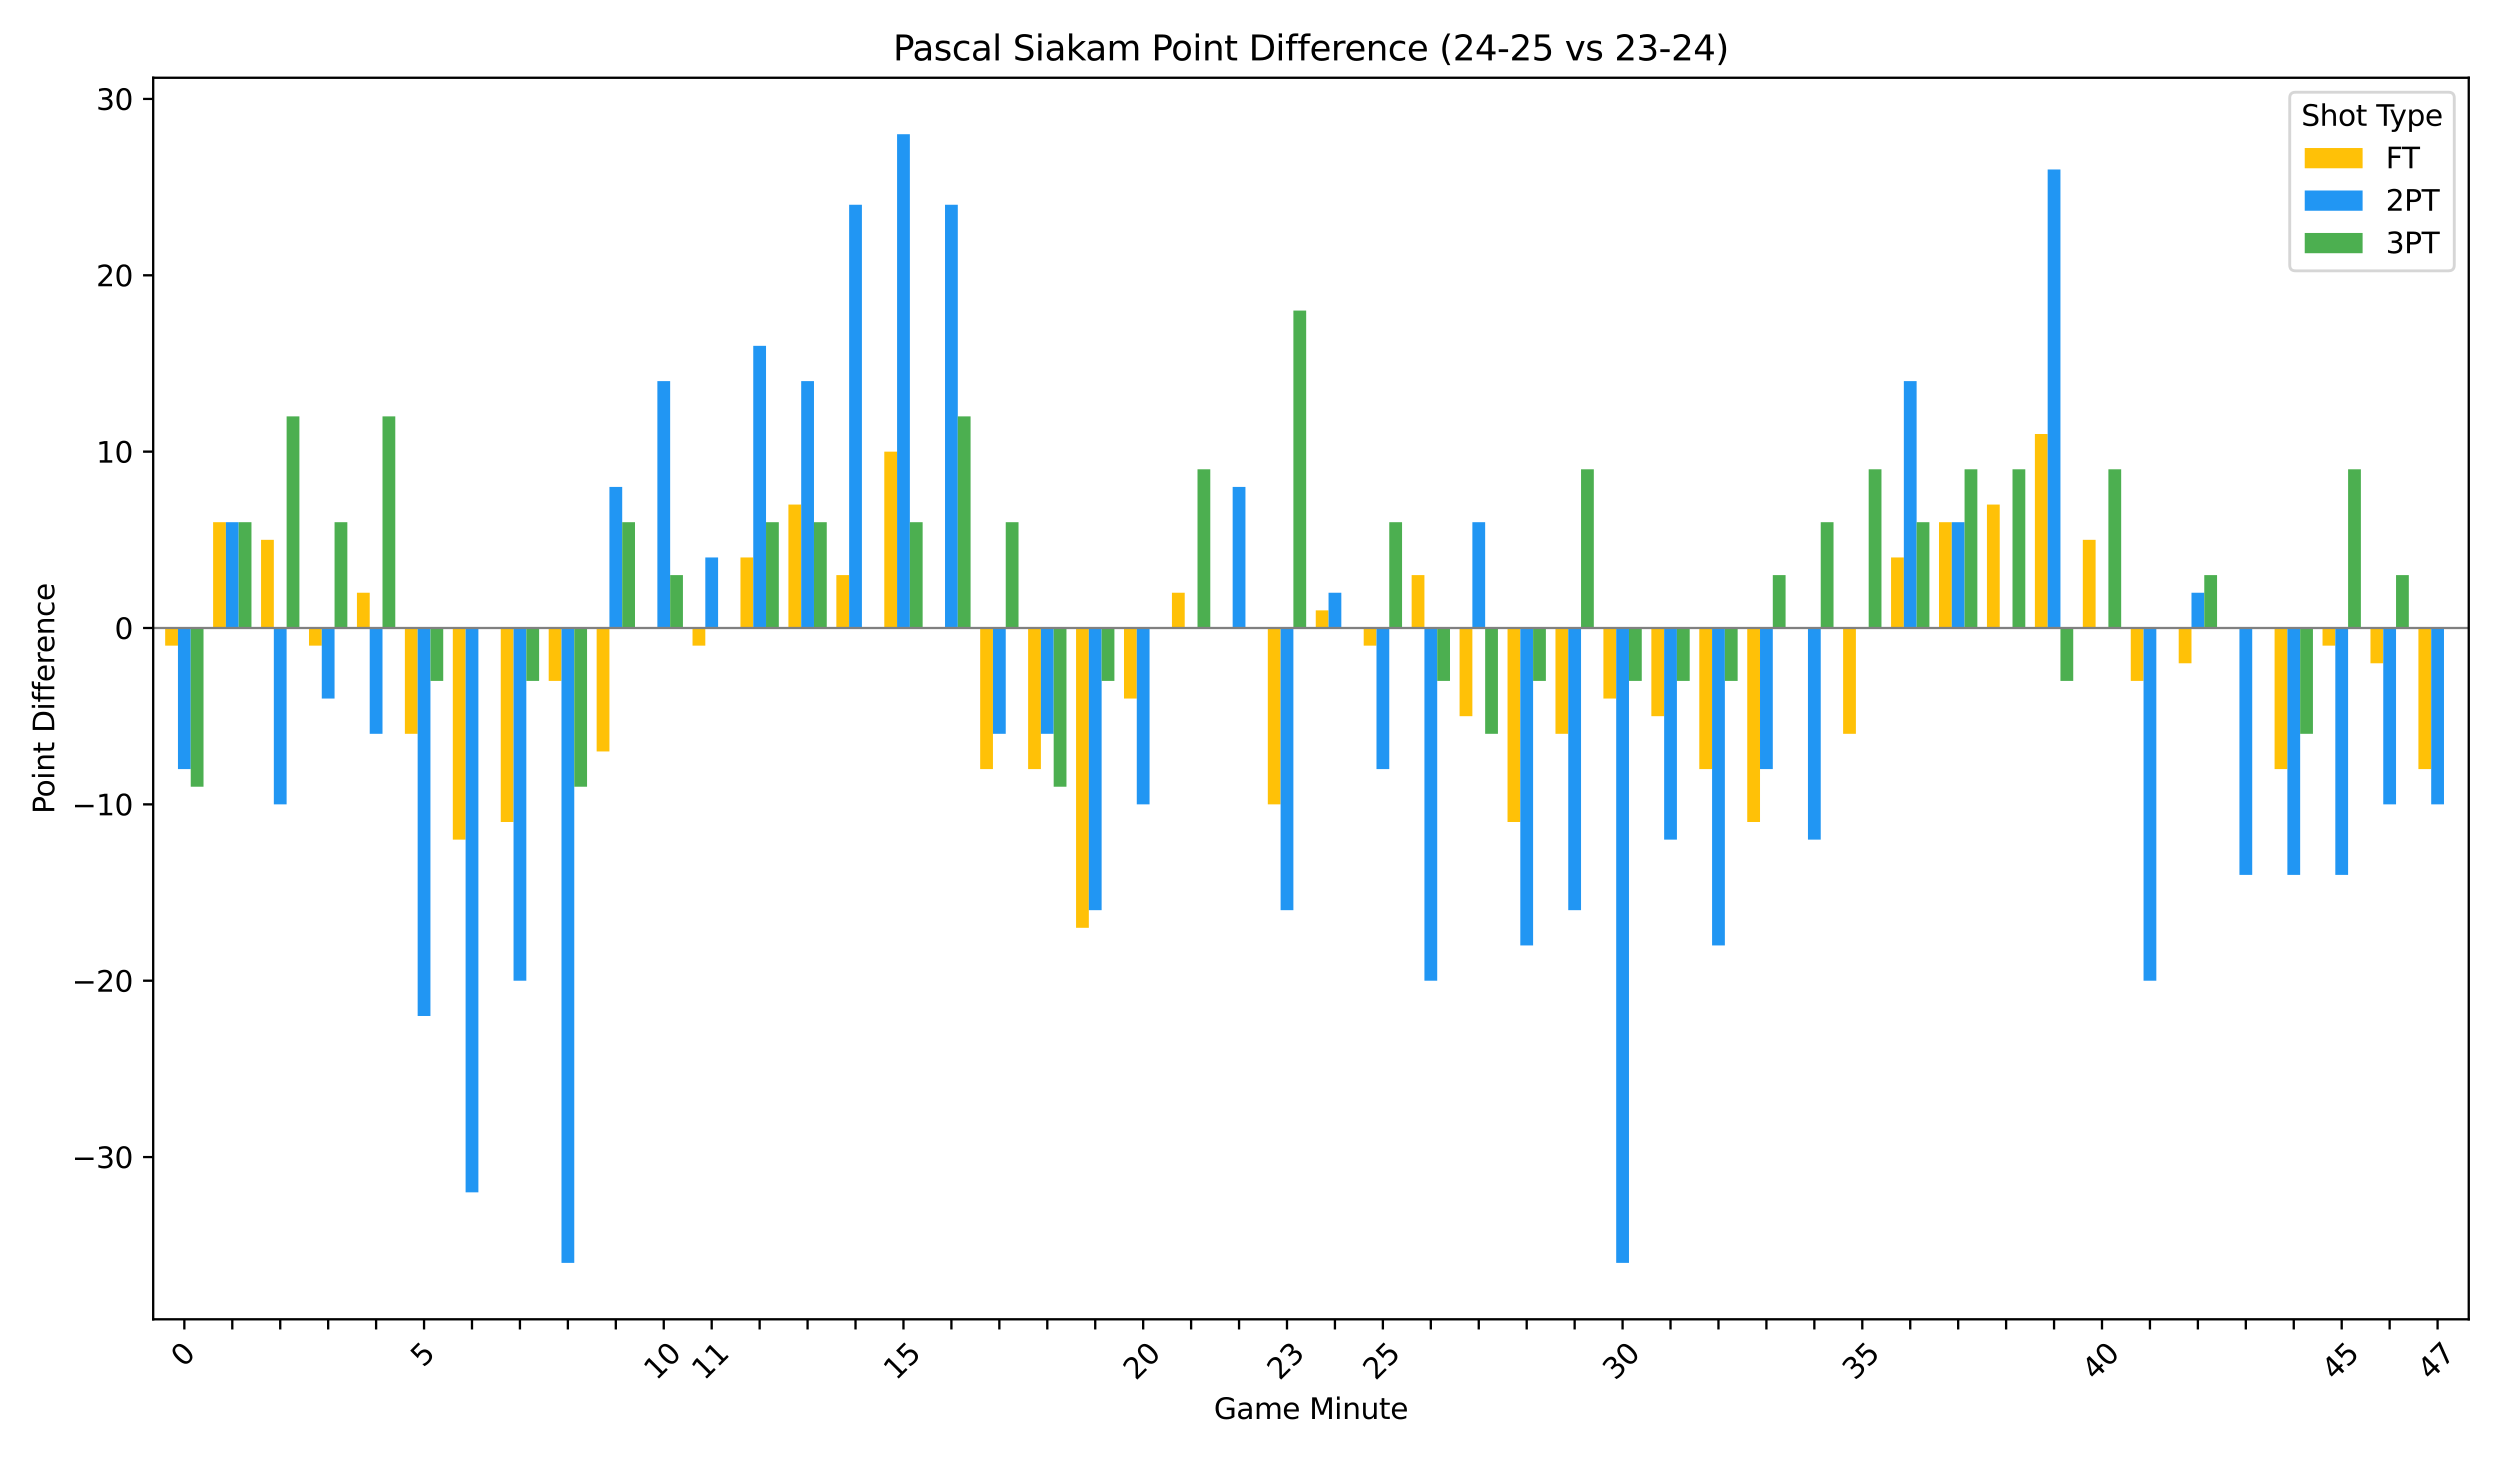 <?xml version="1.0" encoding="utf-8" standalone="no"?>
<!DOCTYPE svg PUBLIC "-//W3C//DTD SVG 1.1//EN"
  "http://www.w3.org/Graphics/SVG/1.1/DTD/svg11.dtd">
<svg xmlns:xlink="http://www.w3.org/1999/xlink" width="864pt" height="504pt" viewBox="0 0 864 504" xmlns="http://www.w3.org/2000/svg" version="1.1">
 <defs>
  <style type="text/css">*{stroke-linejoin: round; stroke-linecap: butt}</style>
 </defs>
 <g id="figure_1">
  <g id="patch_1">
   <path d="M 0 504 
L 864 504 
L 864 0 
L 0 0 
z
" style="fill: #ffffff"/>
  </g>
  <g id="axes_1">
   <g id="patch_2">
    <path d="M 52.94 455.956 
L 853.2 455.956 
L 853.2 26.88 
L 52.94 26.88 
z
" style="fill: #ffffff"/>
   </g>
   <g id="patch_3">
    <path d="M 57.082 217.038 
L 61.5 217.038 
L 61.5 223.133 
L 57.082 223.133 
z
" clip-path="url(#p149b1c9881)" style="fill: #ffc107"/>
   </g>
   <g id="patch_4">
    <path d="M 73.651 217.038 
L 78.069 217.038 
L 78.069 180.47 
L 73.651 180.47 
z
" clip-path="url(#p149b1c9881)" style="fill: #ffc107"/>
   </g>
   <g id="patch_5">
    <path d="M 90.219 217.038 
L 94.637 217.038 
L 94.637 186.564 
L 90.219 186.564 
z
" clip-path="url(#p149b1c9881)" style="fill: #ffc107"/>
   </g>
   <g id="patch_6">
    <path d="M 106.788 217.038 
L 111.206 217.038 
L 111.206 223.133 
L 106.788 223.133 
z
" clip-path="url(#p149b1c9881)" style="fill: #ffc107"/>
   </g>
   <g id="patch_7">
    <path d="M 123.356 217.038 
L 127.775 217.038 
L 127.775 204.849 
L 123.356 204.849 
z
" clip-path="url(#p149b1c9881)" style="fill: #ffc107"/>
   </g>
   <g id="patch_8">
    <path d="M 139.925 217.038 
L 144.343 217.038 
L 144.343 253.607 
L 139.925 253.607 
z
" clip-path="url(#p149b1c9881)" style="fill: #ffc107"/>
   </g>
   <g id="patch_9">
    <path d="M 156.493 217.038 
L 160.912 217.038 
L 160.912 290.176 
L 156.493 290.176 
z
" clip-path="url(#p149b1c9881)" style="fill: #ffc107"/>
   </g>
   <g id="patch_10">
    <path d="M 173.062 217.038 
L 177.48 217.038 
L 177.48 284.082 
L 173.062 284.082 
z
" clip-path="url(#p149b1c9881)" style="fill: #ffc107"/>
   </g>
   <g id="patch_11">
    <path d="M 189.63 217.038 
L 194.049 217.038 
L 194.049 235.323 
L 189.63 235.323 
z
" clip-path="url(#p149b1c9881)" style="fill: #ffc107"/>
   </g>
   <g id="patch_12">
    <path d="M 206.199 217.038 
L 210.617 217.038 
L 210.617 259.702 
L 206.199 259.702 
z
" clip-path="url(#p149b1c9881)" style="fill: #ffc107"/>
   </g>
   <g id="patch_13">
    <path d="M 222.767 217.038 
L 227.186 217.038 
L 227.186 217.038 
L 222.767 217.038 
z
" clip-path="url(#p149b1c9881)" style="fill: #ffc107"/>
   </g>
   <g id="patch_14">
    <path d="M 239.336 217.038 
L 243.754 217.038 
L 243.754 223.133 
L 239.336 223.133 
z
" clip-path="url(#p149b1c9881)" style="fill: #ffc107"/>
   </g>
   <g id="patch_15">
    <path d="M 255.904 217.038 
L 260.323 217.038 
L 260.323 192.659 
L 255.904 192.659 
z
" clip-path="url(#p149b1c9881)" style="fill: #ffc107"/>
   </g>
   <g id="patch_16">
    <path d="M 272.473 217.038 
L 276.891 217.038 
L 276.891 174.375 
L 272.473 174.375 
z
" clip-path="url(#p149b1c9881)" style="fill: #ffc107"/>
   </g>
   <g id="patch_17">
    <path d="M 289.042 217.038 
L 293.46 217.038 
L 293.46 198.754 
L 289.042 198.754 
z
" clip-path="url(#p149b1c9881)" style="fill: #ffc107"/>
   </g>
   <g id="patch_18">
    <path d="M 305.61 217.038 
L 310.028 217.038 
L 310.028 156.09 
L 305.61 156.09 
z
" clip-path="url(#p149b1c9881)" style="fill: #ffc107"/>
   </g>
   <g id="patch_19">
    <path d="M 322.179 217.038 
L 326.597 217.038 
L 326.597 217.038 
L 322.179 217.038 
z
" clip-path="url(#p149b1c9881)" style="fill: #ffc107"/>
   </g>
   <g id="patch_20">
    <path d="M 338.747 217.038 
L 343.165 217.038 
L 343.165 265.797 
L 338.747 265.797 
z
" clip-path="url(#p149b1c9881)" style="fill: #ffc107"/>
   </g>
   <g id="patch_21">
    <path d="M 355.316 217.038 
L 359.734 217.038 
L 359.734 265.797 
L 355.316 265.797 
z
" clip-path="url(#p149b1c9881)" style="fill: #ffc107"/>
   </g>
   <g id="patch_22">
    <path d="M 371.884 217.038 
L 376.302 217.038 
L 376.302 320.65 
L 371.884 320.65 
z
" clip-path="url(#p149b1c9881)" style="fill: #ffc107"/>
   </g>
   <g id="patch_23">
    <path d="M 388.453 217.038 
L 392.871 217.038 
L 392.871 241.418 
L 388.453 241.418 
z
" clip-path="url(#p149b1c9881)" style="fill: #ffc107"/>
   </g>
   <g id="patch_24">
    <path d="M 405.021 217.038 
L 409.44 217.038 
L 409.44 204.849 
L 405.021 204.849 
z
" clip-path="url(#p149b1c9881)" style="fill: #ffc107"/>
   </g>
   <g id="patch_25">
    <path d="M 421.59 217.038 
L 426.008 217.038 
L 426.008 217.038 
L 421.59 217.038 
z
" clip-path="url(#p149b1c9881)" style="fill: #ffc107"/>
   </g>
   <g id="patch_26">
    <path d="M 438.158 217.038 
L 442.577 217.038 
L 442.577 277.987 
L 438.158 277.987 
z
" clip-path="url(#p149b1c9881)" style="fill: #ffc107"/>
   </g>
   <g id="patch_27">
    <path d="M 454.727 217.038 
L 459.145 217.038 
L 459.145 210.944 
L 454.727 210.944 
z
" clip-path="url(#p149b1c9881)" style="fill: #ffc107"/>
   </g>
   <g id="patch_28">
    <path d="M 471.295 217.038 
L 475.714 217.038 
L 475.714 223.133 
L 471.295 223.133 
z
" clip-path="url(#p149b1c9881)" style="fill: #ffc107"/>
   </g>
   <g id="patch_29">
    <path d="M 487.864 217.038 
L 492.282 217.038 
L 492.282 198.754 
L 487.864 198.754 
z
" clip-path="url(#p149b1c9881)" style="fill: #ffc107"/>
   </g>
   <g id="patch_30">
    <path d="M 504.432 217.038 
L 508.851 217.038 
L 508.851 247.513 
L 504.432 247.513 
z
" clip-path="url(#p149b1c9881)" style="fill: #ffc107"/>
   </g>
   <g id="patch_31">
    <path d="M 521.001 217.038 
L 525.419 217.038 
L 525.419 284.082 
L 521.001 284.082 
z
" clip-path="url(#p149b1c9881)" style="fill: #ffc107"/>
   </g>
   <g id="patch_32">
    <path d="M 537.57 217.038 
L 541.988 217.038 
L 541.988 253.607 
L 537.57 253.607 
z
" clip-path="url(#p149b1c9881)" style="fill: #ffc107"/>
   </g>
   <g id="patch_33">
    <path d="M 554.138 217.038 
L 558.556 217.038 
L 558.556 241.418 
L 554.138 241.418 
z
" clip-path="url(#p149b1c9881)" style="fill: #ffc107"/>
   </g>
   <g id="patch_34">
    <path d="M 570.707 217.038 
L 575.125 217.038 
L 575.125 247.513 
L 570.707 247.513 
z
" clip-path="url(#p149b1c9881)" style="fill: #ffc107"/>
   </g>
   <g id="patch_35">
    <path d="M 587.275 217.038 
L 591.693 217.038 
L 591.693 265.797 
L 587.275 265.797 
z
" clip-path="url(#p149b1c9881)" style="fill: #ffc107"/>
   </g>
   <g id="patch_36">
    <path d="M 603.844 217.038 
L 608.262 217.038 
L 608.262 284.082 
L 603.844 284.082 
z
" clip-path="url(#p149b1c9881)" style="fill: #ffc107"/>
   </g>
   <g id="patch_37">
    <path d="M 620.412 217.038 
L 624.83 217.038 
L 624.83 217.038 
L 620.412 217.038 
z
" clip-path="url(#p149b1c9881)" style="fill: #ffc107"/>
   </g>
   <g id="patch_38">
    <path d="M 636.981 217.038 
L 641.399 217.038 
L 641.399 253.607 
L 636.981 253.607 
z
" clip-path="url(#p149b1c9881)" style="fill: #ffc107"/>
   </g>
   <g id="patch_39">
    <path d="M 653.549 217.038 
L 657.967 217.038 
L 657.967 192.659 
L 653.549 192.659 
z
" clip-path="url(#p149b1c9881)" style="fill: #ffc107"/>
   </g>
   <g id="patch_40">
    <path d="M 670.118 217.038 
L 674.536 217.038 
L 674.536 180.47 
L 670.118 180.47 
z
" clip-path="url(#p149b1c9881)" style="fill: #ffc107"/>
   </g>
   <g id="patch_41">
    <path d="M 686.686 217.038 
L 691.105 217.038 
L 691.105 174.375 
L 686.686 174.375 
z
" clip-path="url(#p149b1c9881)" style="fill: #ffc107"/>
   </g>
   <g id="patch_42">
    <path d="M 703.255 217.038 
L 707.673 217.038 
L 707.673 149.995 
L 703.255 149.995 
z
" clip-path="url(#p149b1c9881)" style="fill: #ffc107"/>
   </g>
   <g id="patch_43">
    <path d="M 719.823 217.038 
L 724.242 217.038 
L 724.242 186.564 
L 719.823 186.564 
z
" clip-path="url(#p149b1c9881)" style="fill: #ffc107"/>
   </g>
   <g id="patch_44">
    <path d="M 736.392 217.038 
L 740.81 217.038 
L 740.81 235.323 
L 736.392 235.323 
z
" clip-path="url(#p149b1c9881)" style="fill: #ffc107"/>
   </g>
   <g id="patch_45">
    <path d="M 752.96 217.038 
L 757.379 217.038 
L 757.379 229.228 
L 752.96 229.228 
z
" clip-path="url(#p149b1c9881)" style="fill: #ffc107"/>
   </g>
   <g id="patch_46">
    <path d="M 769.529 217.038 
L 773.947 217.038 
L 773.947 217.038 
L 769.529 217.038 
z
" clip-path="url(#p149b1c9881)" style="fill: #ffc107"/>
   </g>
   <g id="patch_47">
    <path d="M 786.097 217.038 
L 790.516 217.038 
L 790.516 265.797 
L 786.097 265.797 
z
" clip-path="url(#p149b1c9881)" style="fill: #ffc107"/>
   </g>
   <g id="patch_48">
    <path d="M 802.666 217.038 
L 807.084 217.038 
L 807.084 223.133 
L 802.666 223.133 
z
" clip-path="url(#p149b1c9881)" style="fill: #ffc107"/>
   </g>
   <g id="patch_49">
    <path d="M 819.235 217.038 
L 823.653 217.038 
L 823.653 229.228 
L 819.235 229.228 
z
" clip-path="url(#p149b1c9881)" style="fill: #ffc107"/>
   </g>
   <g id="patch_50">
    <path d="M 835.803 217.038 
L 840.221 217.038 
L 840.221 265.797 
L 835.803 265.797 
z
" clip-path="url(#p149b1c9881)" style="fill: #ffc107"/>
   </g>
   <g id="patch_51">
    <path d="M 61.5 217.038 
L 65.919 217.038 
L 65.919 265.797 
L 61.5 265.797 
z
" clip-path="url(#p149b1c9881)" style="fill: #2196f3"/>
   </g>
   <g id="patch_52">
    <path d="M 78.069 217.038 
L 82.487 217.038 
L 82.487 180.47 
L 78.069 180.47 
z
" clip-path="url(#p149b1c9881)" style="fill: #2196f3"/>
   </g>
   <g id="patch_53">
    <path d="M 94.637 217.038 
L 99.056 217.038 
L 99.056 277.987 
L 94.637 277.987 
z
" clip-path="url(#p149b1c9881)" style="fill: #2196f3"/>
   </g>
   <g id="patch_54">
    <path d="M 111.206 217.038 
L 115.624 217.038 
L 115.624 241.418 
L 111.206 241.418 
z
" clip-path="url(#p149b1c9881)" style="fill: #2196f3"/>
   </g>
   <g id="patch_55">
    <path d="M 127.775 217.038 
L 132.193 217.038 
L 132.193 253.607 
L 127.775 253.607 
z
" clip-path="url(#p149b1c9881)" style="fill: #2196f3"/>
   </g>
   <g id="patch_56">
    <path d="M 144.343 217.038 
L 148.761 217.038 
L 148.761 351.125 
L 144.343 351.125 
z
" clip-path="url(#p149b1c9881)" style="fill: #2196f3"/>
   </g>
   <g id="patch_57">
    <path d="M 160.912 217.038 
L 165.33 217.038 
L 165.33 412.073 
L 160.912 412.073 
z
" clip-path="url(#p149b1c9881)" style="fill: #2196f3"/>
   </g>
   <g id="patch_58">
    <path d="M 177.48 217.038 
L 181.898 217.038 
L 181.898 338.935 
L 177.48 338.935 
z
" clip-path="url(#p149b1c9881)" style="fill: #2196f3"/>
   </g>
   <g id="patch_59">
    <path d="M 194.049 217.038 
L 198.467 217.038 
L 198.467 436.452 
L 194.049 436.452 
z
" clip-path="url(#p149b1c9881)" style="fill: #2196f3"/>
   </g>
   <g id="patch_60">
    <path d="M 210.617 217.038 
L 215.035 217.038 
L 215.035 168.28 
L 210.617 168.28 
z
" clip-path="url(#p149b1c9881)" style="fill: #2196f3"/>
   </g>
   <g id="patch_61">
    <path d="M 227.186 217.038 
L 231.604 217.038 
L 231.604 131.711 
L 227.186 131.711 
z
" clip-path="url(#p149b1c9881)" style="fill: #2196f3"/>
   </g>
   <g id="patch_62">
    <path d="M 243.754 217.038 
L 248.173 217.038 
L 248.173 192.659 
L 243.754 192.659 
z
" clip-path="url(#p149b1c9881)" style="fill: #2196f3"/>
   </g>
   <g id="patch_63">
    <path d="M 260.323 217.038 
L 264.741 217.038 
L 264.741 119.521 
L 260.323 119.521 
z
" clip-path="url(#p149b1c9881)" style="fill: #2196f3"/>
   </g>
   <g id="patch_64">
    <path d="M 276.891 217.038 
L 281.31 217.038 
L 281.31 131.711 
L 276.891 131.711 
z
" clip-path="url(#p149b1c9881)" style="fill: #2196f3"/>
   </g>
   <g id="patch_65">
    <path d="M 293.46 217.038 
L 297.878 217.038 
L 297.878 70.763 
L 293.46 70.763 
z
" clip-path="url(#p149b1c9881)" style="fill: #2196f3"/>
   </g>
   <g id="patch_66">
    <path d="M 310.028 217.038 
L 314.447 217.038 
L 314.447 46.383 
L 310.028 46.383 
z
" clip-path="url(#p149b1c9881)" style="fill: #2196f3"/>
   </g>
   <g id="patch_67">
    <path d="M 326.597 217.038 
L 331.015 217.038 
L 331.015 70.763 
L 326.597 70.763 
z
" clip-path="url(#p149b1c9881)" style="fill: #2196f3"/>
   </g>
   <g id="patch_68">
    <path d="M 343.165 217.038 
L 347.584 217.038 
L 347.584 253.607 
L 343.165 253.607 
z
" clip-path="url(#p149b1c9881)" style="fill: #2196f3"/>
   </g>
   <g id="patch_69">
    <path d="M 359.734 217.038 
L 364.152 217.038 
L 364.152 253.607 
L 359.734 253.607 
z
" clip-path="url(#p149b1c9881)" style="fill: #2196f3"/>
   </g>
   <g id="patch_70">
    <path d="M 376.302 217.038 
L 380.721 217.038 
L 380.721 314.556 
L 376.302 314.556 
z
" clip-path="url(#p149b1c9881)" style="fill: #2196f3"/>
   </g>
   <g id="patch_71">
    <path d="M 392.871 217.038 
L 397.289 217.038 
L 397.289 277.987 
L 392.871 277.987 
z
" clip-path="url(#p149b1c9881)" style="fill: #2196f3"/>
   </g>
   <g id="patch_72">
    <path d="M 409.44 217.038 
L 413.858 217.038 
L 413.858 217.038 
L 409.44 217.038 
z
" clip-path="url(#p149b1c9881)" style="fill: #2196f3"/>
   </g>
   <g id="patch_73">
    <path d="M 426.008 217.038 
L 430.426 217.038 
L 430.426 168.28 
L 426.008 168.28 
z
" clip-path="url(#p149b1c9881)" style="fill: #2196f3"/>
   </g>
   <g id="patch_74">
    <path d="M 442.577 217.038 
L 446.995 217.038 
L 446.995 314.556 
L 442.577 314.556 
z
" clip-path="url(#p149b1c9881)" style="fill: #2196f3"/>
   </g>
   <g id="patch_75">
    <path d="M 459.145 217.038 
L 463.563 217.038 
L 463.563 204.849 
L 459.145 204.849 
z
" clip-path="url(#p149b1c9881)" style="fill: #2196f3"/>
   </g>
   <g id="patch_76">
    <path d="M 475.714 217.038 
L 480.132 217.038 
L 480.132 265.797 
L 475.714 265.797 
z
" clip-path="url(#p149b1c9881)" style="fill: #2196f3"/>
   </g>
   <g id="patch_77">
    <path d="M 492.282 217.038 
L 496.7 217.038 
L 496.7 338.935 
L 492.282 338.935 
z
" clip-path="url(#p149b1c9881)" style="fill: #2196f3"/>
   </g>
   <g id="patch_78">
    <path d="M 508.851 217.038 
L 513.269 217.038 
L 513.269 180.47 
L 508.851 180.47 
z
" clip-path="url(#p149b1c9881)" style="fill: #2196f3"/>
   </g>
   <g id="patch_79">
    <path d="M 525.419 217.038 
L 529.838 217.038 
L 529.838 326.745 
L 525.419 326.745 
z
" clip-path="url(#p149b1c9881)" style="fill: #2196f3"/>
   </g>
   <g id="patch_80">
    <path d="M 541.988 217.038 
L 546.406 217.038 
L 546.406 314.556 
L 541.988 314.556 
z
" clip-path="url(#p149b1c9881)" style="fill: #2196f3"/>
   </g>
   <g id="patch_81">
    <path d="M 558.556 217.038 
L 562.975 217.038 
L 562.975 436.452 
L 558.556 436.452 
z
" clip-path="url(#p149b1c9881)" style="fill: #2196f3"/>
   </g>
   <g id="patch_82">
    <path d="M 575.125 217.038 
L 579.543 217.038 
L 579.543 290.176 
L 575.125 290.176 
z
" clip-path="url(#p149b1c9881)" style="fill: #2196f3"/>
   </g>
   <g id="patch_83">
    <path d="M 591.693 217.038 
L 596.112 217.038 
L 596.112 326.745 
L 591.693 326.745 
z
" clip-path="url(#p149b1c9881)" style="fill: #2196f3"/>
   </g>
   <g id="patch_84">
    <path d="M 608.262 217.038 
L 612.68 217.038 
L 612.68 265.797 
L 608.262 265.797 
z
" clip-path="url(#p149b1c9881)" style="fill: #2196f3"/>
   </g>
   <g id="patch_85">
    <path d="M 624.83 217.038 
L 629.249 217.038 
L 629.249 290.176 
L 624.83 290.176 
z
" clip-path="url(#p149b1c9881)" style="fill: #2196f3"/>
   </g>
   <g id="patch_86">
    <path d="M 641.399 217.038 
L 645.817 217.038 
L 645.817 217.038 
L 641.399 217.038 
z
" clip-path="url(#p149b1c9881)" style="fill: #2196f3"/>
   </g>
   <g id="patch_87">
    <path d="M 657.967 217.038 
L 662.386 217.038 
L 662.386 131.711 
L 657.967 131.711 
z
" clip-path="url(#p149b1c9881)" style="fill: #2196f3"/>
   </g>
   <g id="patch_88">
    <path d="M 674.536 217.038 
L 678.954 217.038 
L 678.954 180.47 
L 674.536 180.47 
z
" clip-path="url(#p149b1c9881)" style="fill: #2196f3"/>
   </g>
   <g id="patch_89">
    <path d="M 691.105 217.038 
L 695.523 217.038 
L 695.523 217.038 
L 691.105 217.038 
z
" clip-path="url(#p149b1c9881)" style="fill: #2196f3"/>
   </g>
   <g id="patch_90">
    <path d="M 707.673 217.038 
L 712.091 217.038 
L 712.091 58.573 
L 707.673 58.573 
z
" clip-path="url(#p149b1c9881)" style="fill: #2196f3"/>
   </g>
   <g id="patch_91">
    <path d="M 724.242 217.038 
L 728.66 217.038 
L 728.66 217.038 
L 724.242 217.038 
z
" clip-path="url(#p149b1c9881)" style="fill: #2196f3"/>
   </g>
   <g id="patch_92">
    <path d="M 740.81 217.038 
L 745.228 217.038 
L 745.228 338.935 
L 740.81 338.935 
z
" clip-path="url(#p149b1c9881)" style="fill: #2196f3"/>
   </g>
   <g id="patch_93">
    <path d="M 757.379 217.038 
L 761.797 217.038 
L 761.797 204.849 
L 757.379 204.849 
z
" clip-path="url(#p149b1c9881)" style="fill: #2196f3"/>
   </g>
   <g id="patch_94">
    <path d="M 773.947 217.038 
L 778.365 217.038 
L 778.365 302.366 
L 773.947 302.366 
z
" clip-path="url(#p149b1c9881)" style="fill: #2196f3"/>
   </g>
   <g id="patch_95">
    <path d="M 790.516 217.038 
L 794.934 217.038 
L 794.934 302.366 
L 790.516 302.366 
z
" clip-path="url(#p149b1c9881)" style="fill: #2196f3"/>
   </g>
   <g id="patch_96">
    <path d="M 807.084 217.038 
L 811.503 217.038 
L 811.503 302.366 
L 807.084 302.366 
z
" clip-path="url(#p149b1c9881)" style="fill: #2196f3"/>
   </g>
   <g id="patch_97">
    <path d="M 823.653 217.038 
L 828.071 217.038 
L 828.071 277.987 
L 823.653 277.987 
z
" clip-path="url(#p149b1c9881)" style="fill: #2196f3"/>
   </g>
   <g id="patch_98">
    <path d="M 840.221 217.038 
L 844.64 217.038 
L 844.64 277.987 
L 840.221 277.987 
z
" clip-path="url(#p149b1c9881)" style="fill: #2196f3"/>
   </g>
   <g id="patch_99">
    <path d="M 65.919 217.038 
L 70.337 217.038 
L 70.337 271.892 
L 65.919 271.892 
z
" clip-path="url(#p149b1c9881)" style="fill: #4caf50"/>
   </g>
   <g id="patch_100">
    <path d="M 82.487 217.038 
L 86.905 217.038 
L 86.905 180.47 
L 82.487 180.47 
z
" clip-path="url(#p149b1c9881)" style="fill: #4caf50"/>
   </g>
   <g id="patch_101">
    <path d="M 99.056 217.038 
L 103.474 217.038 
L 103.474 143.901 
L 99.056 143.901 
z
" clip-path="url(#p149b1c9881)" style="fill: #4caf50"/>
   </g>
   <g id="patch_102">
    <path d="M 115.624 217.038 
L 120.043 217.038 
L 120.043 180.47 
L 115.624 180.47 
z
" clip-path="url(#p149b1c9881)" style="fill: #4caf50"/>
   </g>
   <g id="patch_103">
    <path d="M 132.193 217.038 
L 136.611 217.038 
L 136.611 143.901 
L 132.193 143.901 
z
" clip-path="url(#p149b1c9881)" style="fill: #4caf50"/>
   </g>
   <g id="patch_104">
    <path d="M 148.761 217.038 
L 153.18 217.038 
L 153.18 235.323 
L 148.761 235.323 
z
" clip-path="url(#p149b1c9881)" style="fill: #4caf50"/>
   </g>
   <g id="patch_105">
    <path d="M 165.33 217.038 
L 169.748 217.038 
L 169.748 217.038 
L 165.33 217.038 
z
" clip-path="url(#p149b1c9881)" style="fill: #4caf50"/>
   </g>
   <g id="patch_106">
    <path d="M 181.898 217.038 
L 186.317 217.038 
L 186.317 235.323 
L 181.898 235.323 
z
" clip-path="url(#p149b1c9881)" style="fill: #4caf50"/>
   </g>
   <g id="patch_107">
    <path d="M 198.467 217.038 
L 202.885 217.038 
L 202.885 271.892 
L 198.467 271.892 
z
" clip-path="url(#p149b1c9881)" style="fill: #4caf50"/>
   </g>
   <g id="patch_108">
    <path d="M 215.035 217.038 
L 219.454 217.038 
L 219.454 180.47 
L 215.035 180.47 
z
" clip-path="url(#p149b1c9881)" style="fill: #4caf50"/>
   </g>
   <g id="patch_109">
    <path d="M 231.604 217.038 
L 236.022 217.038 
L 236.022 198.754 
L 231.604 198.754 
z
" clip-path="url(#p149b1c9881)" style="fill: #4caf50"/>
   </g>
   <g id="patch_110">
    <path d="M 248.173 217.038 
L 252.591 217.038 
L 252.591 217.038 
L 248.173 217.038 
z
" clip-path="url(#p149b1c9881)" style="fill: #4caf50"/>
   </g>
   <g id="patch_111">
    <path d="M 264.741 217.038 
L 269.159 217.038 
L 269.159 180.47 
L 264.741 180.47 
z
" clip-path="url(#p149b1c9881)" style="fill: #4caf50"/>
   </g>
   <g id="patch_112">
    <path d="M 281.31 217.038 
L 285.728 217.038 
L 285.728 180.47 
L 281.31 180.47 
z
" clip-path="url(#p149b1c9881)" style="fill: #4caf50"/>
   </g>
   <g id="patch_113">
    <path d="M 297.878 217.038 
L 302.296 217.038 
L 302.296 217.038 
L 297.878 217.038 
z
" clip-path="url(#p149b1c9881)" style="fill: #4caf50"/>
   </g>
   <g id="patch_114">
    <path d="M 314.447 217.038 
L 318.865 217.038 
L 318.865 180.47 
L 314.447 180.47 
z
" clip-path="url(#p149b1c9881)" style="fill: #4caf50"/>
   </g>
   <g id="patch_115">
    <path d="M 331.015 217.038 
L 335.433 217.038 
L 335.433 143.901 
L 331.015 143.901 
z
" clip-path="url(#p149b1c9881)" style="fill: #4caf50"/>
   </g>
   <g id="patch_116">
    <path d="M 347.584 217.038 
L 352.002 217.038 
L 352.002 180.47 
L 347.584 180.47 
z
" clip-path="url(#p149b1c9881)" style="fill: #4caf50"/>
   </g>
   <g id="patch_117">
    <path d="M 364.152 217.038 
L 368.57 217.038 
L 368.57 271.892 
L 364.152 271.892 
z
" clip-path="url(#p149b1c9881)" style="fill: #4caf50"/>
   </g>
   <g id="patch_118">
    <path d="M 380.721 217.038 
L 385.139 217.038 
L 385.139 235.323 
L 380.721 235.323 
z
" clip-path="url(#p149b1c9881)" style="fill: #4caf50"/>
   </g>
   <g id="patch_119">
    <path d="M 397.289 217.038 
L 401.708 217.038 
L 401.708 217.038 
L 397.289 217.038 
z
" clip-path="url(#p149b1c9881)" style="fill: #4caf50"/>
   </g>
   <g id="patch_120">
    <path d="M 413.858 217.038 
L 418.276 217.038 
L 418.276 162.185 
L 413.858 162.185 
z
" clip-path="url(#p149b1c9881)" style="fill: #4caf50"/>
   </g>
   <g id="patch_121">
    <path d="M 430.426 217.038 
L 434.845 217.038 
L 434.845 217.038 
L 430.426 217.038 
z
" clip-path="url(#p149b1c9881)" style="fill: #4caf50"/>
   </g>
   <g id="patch_122">
    <path d="M 446.995 217.038 
L 451.413 217.038 
L 451.413 107.332 
L 446.995 107.332 
z
" clip-path="url(#p149b1c9881)" style="fill: #4caf50"/>
   </g>
   <g id="patch_123">
    <path d="M 463.563 217.038 
L 467.982 217.038 
L 467.982 217.038 
L 463.563 217.038 
z
" clip-path="url(#p149b1c9881)" style="fill: #4caf50"/>
   </g>
   <g id="patch_124">
    <path d="M 480.132 217.038 
L 484.55 217.038 
L 484.55 180.47 
L 480.132 180.47 
z
" clip-path="url(#p149b1c9881)" style="fill: #4caf50"/>
   </g>
   <g id="patch_125">
    <path d="M 496.7 217.038 
L 501.119 217.038 
L 501.119 235.323 
L 496.7 235.323 
z
" clip-path="url(#p149b1c9881)" style="fill: #4caf50"/>
   </g>
   <g id="patch_126">
    <path d="M 513.269 217.038 
L 517.687 217.038 
L 517.687 253.607 
L 513.269 253.607 
z
" clip-path="url(#p149b1c9881)" style="fill: #4caf50"/>
   </g>
   <g id="patch_127">
    <path d="M 529.838 217.038 
L 534.256 217.038 
L 534.256 235.323 
L 529.838 235.323 
z
" clip-path="url(#p149b1c9881)" style="fill: #4caf50"/>
   </g>
   <g id="patch_128">
    <path d="M 546.406 217.038 
L 550.824 217.038 
L 550.824 162.185 
L 546.406 162.185 
z
" clip-path="url(#p149b1c9881)" style="fill: #4caf50"/>
   </g>
   <g id="patch_129">
    <path d="M 562.975 217.038 
L 567.393 217.038 
L 567.393 235.323 
L 562.975 235.323 
z
" clip-path="url(#p149b1c9881)" style="fill: #4caf50"/>
   </g>
   <g id="patch_130">
    <path d="M 579.543 217.038 
L 583.961 217.038 
L 583.961 235.323 
L 579.543 235.323 
z
" clip-path="url(#p149b1c9881)" style="fill: #4caf50"/>
   </g>
   <g id="patch_131">
    <path d="M 596.112 217.038 
L 600.53 217.038 
L 600.53 235.323 
L 596.112 235.323 
z
" clip-path="url(#p149b1c9881)" style="fill: #4caf50"/>
   </g>
   <g id="patch_132">
    <path d="M 612.68 217.038 
L 617.098 217.038 
L 617.098 198.754 
L 612.68 198.754 
z
" clip-path="url(#p149b1c9881)" style="fill: #4caf50"/>
   </g>
   <g id="patch_133">
    <path d="M 629.249 217.038 
L 633.667 217.038 
L 633.667 180.47 
L 629.249 180.47 
z
" clip-path="url(#p149b1c9881)" style="fill: #4caf50"/>
   </g>
   <g id="patch_134">
    <path d="M 645.817 217.038 
L 650.236 217.038 
L 650.236 162.185 
L 645.817 162.185 
z
" clip-path="url(#p149b1c9881)" style="fill: #4caf50"/>
   </g>
   <g id="patch_135">
    <path d="M 662.386 217.038 
L 666.804 217.038 
L 666.804 180.47 
L 662.386 180.47 
z
" clip-path="url(#p149b1c9881)" style="fill: #4caf50"/>
   </g>
   <g id="patch_136">
    <path d="M 678.954 217.038 
L 683.373 217.038 
L 683.373 162.185 
L 678.954 162.185 
z
" clip-path="url(#p149b1c9881)" style="fill: #4caf50"/>
   </g>
   <g id="patch_137">
    <path d="M 695.523 217.038 
L 699.941 217.038 
L 699.941 162.185 
L 695.523 162.185 
z
" clip-path="url(#p149b1c9881)" style="fill: #4caf50"/>
   </g>
   <g id="patch_138">
    <path d="M 712.091 217.038 
L 716.51 217.038 
L 716.51 235.323 
L 712.091 235.323 
z
" clip-path="url(#p149b1c9881)" style="fill: #4caf50"/>
   </g>
   <g id="patch_139">
    <path d="M 728.66 217.038 
L 733.078 217.038 
L 733.078 162.185 
L 728.66 162.185 
z
" clip-path="url(#p149b1c9881)" style="fill: #4caf50"/>
   </g>
   <g id="patch_140">
    <path d="M 745.228 217.038 
L 749.647 217.038 
L 749.647 217.038 
L 745.228 217.038 
z
" clip-path="url(#p149b1c9881)" style="fill: #4caf50"/>
   </g>
   <g id="patch_141">
    <path d="M 761.797 217.038 
L 766.215 217.038 
L 766.215 198.754 
L 761.797 198.754 
z
" clip-path="url(#p149b1c9881)" style="fill: #4caf50"/>
   </g>
   <g id="patch_142">
    <path d="M 778.365 217.038 
L 782.784 217.038 
L 782.784 217.038 
L 778.365 217.038 
z
" clip-path="url(#p149b1c9881)" style="fill: #4caf50"/>
   </g>
   <g id="patch_143">
    <path d="M 794.934 217.038 
L 799.352 217.038 
L 799.352 253.607 
L 794.934 253.607 
z
" clip-path="url(#p149b1c9881)" style="fill: #4caf50"/>
   </g>
   <g id="patch_144">
    <path d="M 811.503 217.038 
L 815.921 217.038 
L 815.921 162.185 
L 811.503 162.185 
z
" clip-path="url(#p149b1c9881)" style="fill: #4caf50"/>
   </g>
   <g id="patch_145">
    <path d="M 828.071 217.038 
L 832.489 217.038 
L 832.489 198.754 
L 828.071 198.754 
z
" clip-path="url(#p149b1c9881)" style="fill: #4caf50"/>
   </g>
   <g id="patch_146">
    <path d="M 844.64 217.038 
L 849.058 217.038 
L 849.058 217.038 
L 844.64 217.038 
z
" clip-path="url(#p149b1c9881)" style="fill: #4caf50"/>
   </g>
   <g id="matplotlib.axis_1">
    <g id="xtick_1">
     <g id="line2d_1">
      <defs>
       <path id="m0d153b6f0c" d="M 0 0 
L 0 3.5 
" style="stroke: #000000; stroke-width: 0.8"/>
      </defs>
      <g>
       <use xlink:href="#m0d153b6f0c" x="63.71" y="455.956" style="stroke: #000000; stroke-width: 0.8"/>
      </g>
     </g>
     <g id="text_1">
      <!-- 0 -->
      <g transform="translate(63.411 472.827) rotate(-45) scale(0.1 -0.1)">
       <defs>
        <path id="DejaVuSans-30" d="M 2034 4250 
Q 1547 4250 1301 3770 
Q 1056 3291 1056 2328 
Q 1056 1369 1301 889 
Q 1547 409 2034 409 
Q 2525 409 2770 889 
Q 3016 1369 3016 2328 
Q 3016 3291 2770 3770 
Q 2525 4250 2034 4250 
z
M 2034 4750 
Q 2819 4750 3233 4129 
Q 3647 3509 3647 2328 
Q 3647 1150 3233 529 
Q 2819 -91 2034 -91 
Q 1250 -91 836 529 
Q 422 1150 422 2328 
Q 422 3509 836 4129 
Q 1250 4750 2034 4750 
z
" transform="scale(0.016)"/>
       </defs>
       <use xlink:href="#DejaVuSans-30"/>
      </g>
     </g>
    </g>
    <g id="xtick_2">
     <g id="line2d_2">
      <g>
       <use xlink:href="#m0d153b6f0c" x="80.278" y="455.956" style="stroke: #000000; stroke-width: 0.8"/>
      </g>
     </g>
    </g>
    <g id="xtick_3">
     <g id="line2d_3">
      <g>
       <use xlink:href="#m0d153b6f0c" x="96.847" y="455.956" style="stroke: #000000; stroke-width: 0.8"/>
      </g>
     </g>
    </g>
    <g id="xtick_4">
     <g id="line2d_4">
      <g>
       <use xlink:href="#m0d153b6f0c" x="113.415" y="455.956" style="stroke: #000000; stroke-width: 0.8"/>
      </g>
     </g>
    </g>
    <g id="xtick_5">
     <g id="line2d_5">
      <g>
       <use xlink:href="#m0d153b6f0c" x="129.984" y="455.956" style="stroke: #000000; stroke-width: 0.8"/>
      </g>
     </g>
    </g>
    <g id="xtick_6">
     <g id="line2d_6">
      <g>
       <use xlink:href="#m0d153b6f0c" x="146.552" y="455.956" style="stroke: #000000; stroke-width: 0.8"/>
      </g>
     </g>
     <g id="text_2">
      <!-- 5 -->
      <g transform="translate(146.254 472.827) rotate(-45) scale(0.1 -0.1)">
       <defs>
        <path id="DejaVuSans-35" d="M 691 4666 
L 3169 4666 
L 3169 4134 
L 1269 4134 
L 1269 2991 
Q 1406 3038 1543 3061 
Q 1681 3084 1819 3084 
Q 2600 3084 3056 2656 
Q 3513 2228 3513 1497 
Q 3513 744 3044 326 
Q 2575 -91 1722 -91 
Q 1428 -91 1123 -41 
Q 819 9 494 109 
L 494 744 
Q 775 591 1075 516 
Q 1375 441 1709 441 
Q 2250 441 2565 725 
Q 2881 1009 2881 1497 
Q 2881 1984 2565 2268 
Q 2250 2553 1709 2553 
Q 1456 2553 1204 2497 
Q 953 2441 691 2322 
L 691 4666 
z
" transform="scale(0.016)"/>
       </defs>
       <use xlink:href="#DejaVuSans-35"/>
      </g>
     </g>
    </g>
    <g id="xtick_7">
     <g id="line2d_7">
      <g>
       <use xlink:href="#m0d153b6f0c" x="163.121" y="455.956" style="stroke: #000000; stroke-width: 0.8"/>
      </g>
     </g>
    </g>
    <g id="xtick_8">
     <g id="line2d_8">
      <g>
       <use xlink:href="#m0d153b6f0c" x="179.689" y="455.956" style="stroke: #000000; stroke-width: 0.8"/>
      </g>
     </g>
    </g>
    <g id="xtick_9">
     <g id="line2d_9">
      <g>
       <use xlink:href="#m0d153b6f0c" x="196.258" y="455.956" style="stroke: #000000; stroke-width: 0.8"/>
      </g>
     </g>
    </g>
    <g id="xtick_10">
     <g id="line2d_10">
      <g>
       <use xlink:href="#m0d153b6f0c" x="212.826" y="455.956" style="stroke: #000000; stroke-width: 0.8"/>
      </g>
     </g>
    </g>
    <g id="xtick_11">
     <g id="line2d_11">
      <g>
       <use xlink:href="#m0d153b6f0c" x="229.395" y="455.956" style="stroke: #000000; stroke-width: 0.8"/>
      </g>
     </g>
     <g id="text_3">
      <!-- 10 -->
      <g transform="translate(226.847 477.326) rotate(-45) scale(0.1 -0.1)">
       <defs>
        <path id="DejaVuSans-31" d="M 794 531 
L 1825 531 
L 1825 4091 
L 703 3866 
L 703 4441 
L 1819 4666 
L 2450 4666 
L 2450 531 
L 3481 531 
L 3481 0 
L 794 0 
L 794 531 
z
" transform="scale(0.016)"/>
       </defs>
       <use xlink:href="#DejaVuSans-31"/>
       <use xlink:href="#DejaVuSans-30" transform="translate(63.623 0)"/>
      </g>
     </g>
    </g>
    <g id="xtick_12">
     <g id="line2d_12">
      <g>
       <use xlink:href="#m0d153b6f0c" x="245.963" y="455.956" style="stroke: #000000; stroke-width: 0.8"/>
      </g>
     </g>
     <g id="text_4">
      <!-- 11 -->
      <g transform="translate(243.416 477.326) rotate(-45) scale(0.1 -0.1)">
       <use xlink:href="#DejaVuSans-31"/>
       <use xlink:href="#DejaVuSans-31" transform="translate(63.623 0)"/>
      </g>
     </g>
    </g>
    <g id="xtick_13">
     <g id="line2d_13">
      <g>
       <use xlink:href="#m0d153b6f0c" x="262.532" y="455.956" style="stroke: #000000; stroke-width: 0.8"/>
      </g>
     </g>
    </g>
    <g id="xtick_14">
     <g id="line2d_14">
      <g>
       <use xlink:href="#m0d153b6f0c" x="279.1" y="455.956" style="stroke: #000000; stroke-width: 0.8"/>
      </g>
     </g>
    </g>
    <g id="xtick_15">
     <g id="line2d_15">
      <g>
       <use xlink:href="#m0d153b6f0c" x="295.669" y="455.956" style="stroke: #000000; stroke-width: 0.8"/>
      </g>
     </g>
    </g>
    <g id="xtick_16">
     <g id="line2d_16">
      <g>
       <use xlink:href="#m0d153b6f0c" x="312.237" y="455.956" style="stroke: #000000; stroke-width: 0.8"/>
      </g>
     </g>
     <g id="text_5">
      <!-- 15 -->
      <g transform="translate(309.69 477.326) rotate(-45) scale(0.1 -0.1)">
       <use xlink:href="#DejaVuSans-31"/>
       <use xlink:href="#DejaVuSans-35" transform="translate(63.623 0)"/>
      </g>
     </g>
    </g>
    <g id="xtick_17">
     <g id="line2d_17">
      <g>
       <use xlink:href="#m0d153b6f0c" x="328.806" y="455.956" style="stroke: #000000; stroke-width: 0.8"/>
      </g>
     </g>
    </g>
    <g id="xtick_18">
     <g id="line2d_18">
      <g>
       <use xlink:href="#m0d153b6f0c" x="345.375" y="455.956" style="stroke: #000000; stroke-width: 0.8"/>
      </g>
     </g>
    </g>
    <g id="xtick_19">
     <g id="line2d_19">
      <g>
       <use xlink:href="#m0d153b6f0c" x="361.943" y="455.956" style="stroke: #000000; stroke-width: 0.8"/>
      </g>
     </g>
    </g>
    <g id="xtick_20">
     <g id="line2d_20">
      <g>
       <use xlink:href="#m0d153b6f0c" x="378.512" y="455.956" style="stroke: #000000; stroke-width: 0.8"/>
      </g>
     </g>
    </g>
    <g id="xtick_21">
     <g id="line2d_21">
      <g>
       <use xlink:href="#m0d153b6f0c" x="395.08" y="455.956" style="stroke: #000000; stroke-width: 0.8"/>
      </g>
     </g>
     <g id="text_6">
      <!-- 20 -->
      <g transform="translate(392.532 477.326) rotate(-45) scale(0.1 -0.1)">
       <defs>
        <path id="DejaVuSans-32" d="M 1228 531 
L 3431 531 
L 3431 0 
L 469 0 
L 469 531 
Q 828 903 1448 1529 
Q 2069 2156 2228 2338 
Q 2531 2678 2651 2914 
Q 2772 3150 2772 3378 
Q 2772 3750 2511 3984 
Q 2250 4219 1831 4219 
Q 1534 4219 1204 4116 
Q 875 4013 500 3803 
L 500 4441 
Q 881 4594 1212 4672 
Q 1544 4750 1819 4750 
Q 2544 4750 2975 4387 
Q 3406 4025 3406 3419 
Q 3406 3131 3298 2873 
Q 3191 2616 2906 2266 
Q 2828 2175 2409 1742 
Q 1991 1309 1228 531 
z
" transform="scale(0.016)"/>
       </defs>
       <use xlink:href="#DejaVuSans-32"/>
       <use xlink:href="#DejaVuSans-30" transform="translate(63.623 0)"/>
      </g>
     </g>
    </g>
    <g id="xtick_22">
     <g id="line2d_22">
      <g>
       <use xlink:href="#m0d153b6f0c" x="411.649" y="455.956" style="stroke: #000000; stroke-width: 0.8"/>
      </g>
     </g>
    </g>
    <g id="xtick_23">
     <g id="line2d_23">
      <g>
       <use xlink:href="#m0d153b6f0c" x="428.217" y="455.956" style="stroke: #000000; stroke-width: 0.8"/>
      </g>
     </g>
    </g>
    <g id="xtick_24">
     <g id="line2d_24">
      <g>
       <use xlink:href="#m0d153b6f0c" x="444.786" y="455.956" style="stroke: #000000; stroke-width: 0.8"/>
      </g>
     </g>
     <g id="text_7">
      <!-- 23 -->
      <g transform="translate(442.238 477.326) rotate(-45) scale(0.1 -0.1)">
       <defs>
        <path id="DejaVuSans-33" d="M 2597 2516 
Q 3050 2419 3304 2112 
Q 3559 1806 3559 1356 
Q 3559 666 3084 287 
Q 2609 -91 1734 -91 
Q 1441 -91 1130 -33 
Q 819 25 488 141 
L 488 750 
Q 750 597 1062 519 
Q 1375 441 1716 441 
Q 2309 441 2620 675 
Q 2931 909 2931 1356 
Q 2931 1769 2642 2001 
Q 2353 2234 1838 2234 
L 1294 2234 
L 1294 2753 
L 1863 2753 
Q 2328 2753 2575 2939 
Q 2822 3125 2822 3475 
Q 2822 3834 2567 4026 
Q 2313 4219 1838 4219 
Q 1578 4219 1281 4162 
Q 984 4106 628 3988 
L 628 4550 
Q 988 4650 1302 4700 
Q 1616 4750 1894 4750 
Q 2613 4750 3031 4423 
Q 3450 4097 3450 3541 
Q 3450 3153 3228 2886 
Q 3006 2619 2597 2516 
z
" transform="scale(0.016)"/>
       </defs>
       <use xlink:href="#DejaVuSans-32"/>
       <use xlink:href="#DejaVuSans-33" transform="translate(63.623 0)"/>
      </g>
     </g>
    </g>
    <g id="xtick_25">
     <g id="line2d_25">
      <g>
       <use xlink:href="#m0d153b6f0c" x="461.354" y="455.956" style="stroke: #000000; stroke-width: 0.8"/>
      </g>
     </g>
    </g>
    <g id="xtick_26">
     <g id="line2d_26">
      <g>
       <use xlink:href="#m0d153b6f0c" x="477.923" y="455.956" style="stroke: #000000; stroke-width: 0.8"/>
      </g>
     </g>
     <g id="text_8">
      <!-- 25 -->
      <g transform="translate(475.375 477.326) rotate(-45) scale(0.1 -0.1)">
       <use xlink:href="#DejaVuSans-32"/>
       <use xlink:href="#DejaVuSans-35" transform="translate(63.623 0)"/>
      </g>
     </g>
    </g>
    <g id="xtick_27">
     <g id="line2d_27">
      <g>
       <use xlink:href="#m0d153b6f0c" x="494.491" y="455.956" style="stroke: #000000; stroke-width: 0.8"/>
      </g>
     </g>
    </g>
    <g id="xtick_28">
     <g id="line2d_28">
      <g>
       <use xlink:href="#m0d153b6f0c" x="511.06" y="455.956" style="stroke: #000000; stroke-width: 0.8"/>
      </g>
     </g>
    </g>
    <g id="xtick_29">
     <g id="line2d_29">
      <g>
       <use xlink:href="#m0d153b6f0c" x="527.628" y="455.956" style="stroke: #000000; stroke-width: 0.8"/>
      </g>
     </g>
    </g>
    <g id="xtick_30">
     <g id="line2d_30">
      <g>
       <use xlink:href="#m0d153b6f0c" x="544.197" y="455.956" style="stroke: #000000; stroke-width: 0.8"/>
      </g>
     </g>
    </g>
    <g id="xtick_31">
     <g id="line2d_31">
      <g>
       <use xlink:href="#m0d153b6f0c" x="560.765" y="455.956" style="stroke: #000000; stroke-width: 0.8"/>
      </g>
     </g>
     <g id="text_9">
      <!-- 30 -->
      <g transform="translate(558.218 477.326) rotate(-45) scale(0.1 -0.1)">
       <use xlink:href="#DejaVuSans-33"/>
       <use xlink:href="#DejaVuSans-30" transform="translate(63.623 0)"/>
      </g>
     </g>
    </g>
    <g id="xtick_32">
     <g id="line2d_32">
      <g>
       <use xlink:href="#m0d153b6f0c" x="577.334" y="455.956" style="stroke: #000000; stroke-width: 0.8"/>
      </g>
     </g>
    </g>
    <g id="xtick_33">
     <g id="line2d_33">
      <g>
       <use xlink:href="#m0d153b6f0c" x="593.903" y="455.956" style="stroke: #000000; stroke-width: 0.8"/>
      </g>
     </g>
    </g>
    <g id="xtick_34">
     <g id="line2d_34">
      <g>
       <use xlink:href="#m0d153b6f0c" x="610.471" y="455.956" style="stroke: #000000; stroke-width: 0.8"/>
      </g>
     </g>
    </g>
    <g id="xtick_35">
     <g id="line2d_35">
      <g>
       <use xlink:href="#m0d153b6f0c" x="627.04" y="455.956" style="stroke: #000000; stroke-width: 0.8"/>
      </g>
     </g>
    </g>
    <g id="xtick_36">
     <g id="line2d_36">
      <g>
       <use xlink:href="#m0d153b6f0c" x="643.608" y="455.956" style="stroke: #000000; stroke-width: 0.8"/>
      </g>
     </g>
     <g id="text_10">
      <!-- 35 -->
      <g transform="translate(641.06 477.326) rotate(-45) scale(0.1 -0.1)">
       <use xlink:href="#DejaVuSans-33"/>
       <use xlink:href="#DejaVuSans-35" transform="translate(63.623 0)"/>
      </g>
     </g>
    </g>
    <g id="xtick_37">
     <g id="line2d_37">
      <g>
       <use xlink:href="#m0d153b6f0c" x="660.177" y="455.956" style="stroke: #000000; stroke-width: 0.8"/>
      </g>
     </g>
    </g>
    <g id="xtick_38">
     <g id="line2d_38">
      <g>
       <use xlink:href="#m0d153b6f0c" x="676.745" y="455.956" style="stroke: #000000; stroke-width: 0.8"/>
      </g>
     </g>
    </g>
    <g id="xtick_39">
     <g id="line2d_39">
      <g>
       <use xlink:href="#m0d153b6f0c" x="693.314" y="455.956" style="stroke: #000000; stroke-width: 0.8"/>
      </g>
     </g>
    </g>
    <g id="xtick_40">
     <g id="line2d_40">
      <g>
       <use xlink:href="#m0d153b6f0c" x="709.882" y="455.956" style="stroke: #000000; stroke-width: 0.8"/>
      </g>
     </g>
    </g>
    <g id="xtick_41">
     <g id="line2d_41">
      <g>
       <use xlink:href="#m0d153b6f0c" x="726.451" y="455.956" style="stroke: #000000; stroke-width: 0.8"/>
      </g>
     </g>
     <g id="text_11">
      <!-- 40 -->
      <g transform="translate(723.903 477.326) rotate(-45) scale(0.1 -0.1)">
       <defs>
        <path id="DejaVuSans-34" d="M 2419 4116 
L 825 1625 
L 2419 1625 
L 2419 4116 
z
M 2253 4666 
L 3047 4666 
L 3047 1625 
L 3713 1625 
L 3713 1100 
L 3047 1100 
L 3047 0 
L 2419 0 
L 2419 1100 
L 313 1100 
L 313 1709 
L 2253 4666 
z
" transform="scale(0.016)"/>
       </defs>
       <use xlink:href="#DejaVuSans-34"/>
       <use xlink:href="#DejaVuSans-30" transform="translate(63.623 0)"/>
      </g>
     </g>
    </g>
    <g id="xtick_42">
     <g id="line2d_42">
      <g>
       <use xlink:href="#m0d153b6f0c" x="743.019" y="455.956" style="stroke: #000000; stroke-width: 0.8"/>
      </g>
     </g>
    </g>
    <g id="xtick_43">
     <g id="line2d_43">
      <g>
       <use xlink:href="#m0d153b6f0c" x="759.588" y="455.956" style="stroke: #000000; stroke-width: 0.8"/>
      </g>
     </g>
    </g>
    <g id="xtick_44">
     <g id="line2d_44">
      <g>
       <use xlink:href="#m0d153b6f0c" x="776.156" y="455.956" style="stroke: #000000; stroke-width: 0.8"/>
      </g>
     </g>
    </g>
    <g id="xtick_45">
     <g id="line2d_45">
      <g>
       <use xlink:href="#m0d153b6f0c" x="792.725" y="455.956" style="stroke: #000000; stroke-width: 0.8"/>
      </g>
     </g>
    </g>
    <g id="xtick_46">
     <g id="line2d_46">
      <g>
       <use xlink:href="#m0d153b6f0c" x="809.293" y="455.956" style="stroke: #000000; stroke-width: 0.8"/>
      </g>
     </g>
     <g id="text_12">
      <!-- 45 -->
      <g transform="translate(806.746 477.326) rotate(-45) scale(0.1 -0.1)">
       <use xlink:href="#DejaVuSans-34"/>
       <use xlink:href="#DejaVuSans-35" transform="translate(63.623 0)"/>
      </g>
     </g>
    </g>
    <g id="xtick_47">
     <g id="line2d_47">
      <g>
       <use xlink:href="#m0d153b6f0c" x="825.862" y="455.956" style="stroke: #000000; stroke-width: 0.8"/>
      </g>
     </g>
    </g>
    <g id="xtick_48">
     <g id="line2d_48">
      <g>
       <use xlink:href="#m0d153b6f0c" x="842.43" y="455.956" style="stroke: #000000; stroke-width: 0.8"/>
      </g>
     </g>
     <g id="text_13">
      <!-- 47 -->
      <g transform="translate(839.883 477.326) rotate(-45) scale(0.1 -0.1)">
       <defs>
        <path id="DejaVuSans-37" d="M 525 4666 
L 3525 4666 
L 3525 4397 
L 1831 0 
L 1172 0 
L 2766 4134 
L 525 4134 
L 525 4666 
z
" transform="scale(0.016)"/>
       </defs>
       <use xlink:href="#DejaVuSans-34"/>
       <use xlink:href="#DejaVuSans-37" transform="translate(63.623 0)"/>
      </g>
     </g>
    </g>
    <g id="text_14">
     <!-- Game Minute -->
     <g transform="translate(419.518 490.395) scale(0.1 -0.1)">
      <defs>
       <path id="DejaVuSans-47" d="M 3809 666 
L 3809 1919 
L 2778 1919 
L 2778 2438 
L 4434 2438 
L 4434 434 
Q 4069 175 3628 42 
Q 3188 -91 2688 -91 
Q 1594 -91 976 548 
Q 359 1188 359 2328 
Q 359 3472 976 4111 
Q 1594 4750 2688 4750 
Q 3144 4750 3555 4637 
Q 3966 4525 4313 4306 
L 4313 3634 
Q 3963 3931 3569 4081 
Q 3175 4231 2741 4231 
Q 1884 4231 1454 3753 
Q 1025 3275 1025 2328 
Q 1025 1384 1454 906 
Q 1884 428 2741 428 
Q 3075 428 3337 486 
Q 3600 544 3809 666 
z
" transform="scale(0.016)"/>
       <path id="DejaVuSans-61" d="M 2194 1759 
Q 1497 1759 1228 1600 
Q 959 1441 959 1056 
Q 959 750 1161 570 
Q 1363 391 1709 391 
Q 2188 391 2477 730 
Q 2766 1069 2766 1631 
L 2766 1759 
L 2194 1759 
z
M 3341 1997 
L 3341 0 
L 2766 0 
L 2766 531 
Q 2569 213 2275 61 
Q 1981 -91 1556 -91 
Q 1019 -91 701 211 
Q 384 513 384 1019 
Q 384 1609 779 1909 
Q 1175 2209 1959 2209 
L 2766 2209 
L 2766 2266 
Q 2766 2663 2505 2880 
Q 2244 3097 1772 3097 
Q 1472 3097 1187 3025 
Q 903 2953 641 2809 
L 641 3341 
Q 956 3463 1253 3523 
Q 1550 3584 1831 3584 
Q 2591 3584 2966 3190 
Q 3341 2797 3341 1997 
z
" transform="scale(0.016)"/>
       <path id="DejaVuSans-6d" d="M 3328 2828 
Q 3544 3216 3844 3400 
Q 4144 3584 4550 3584 
Q 5097 3584 5394 3201 
Q 5691 2819 5691 2113 
L 5691 0 
L 5113 0 
L 5113 2094 
Q 5113 2597 4934 2840 
Q 4756 3084 4391 3084 
Q 3944 3084 3684 2787 
Q 3425 2491 3425 1978 
L 3425 0 
L 2847 0 
L 2847 2094 
Q 2847 2600 2669 2842 
Q 2491 3084 2119 3084 
Q 1678 3084 1418 2786 
Q 1159 2488 1159 1978 
L 1159 0 
L 581 0 
L 581 3500 
L 1159 3500 
L 1159 2956 
Q 1356 3278 1631 3431 
Q 1906 3584 2284 3584 
Q 2666 3584 2933 3390 
Q 3200 3197 3328 2828 
z
" transform="scale(0.016)"/>
       <path id="DejaVuSans-65" d="M 3597 1894 
L 3597 1613 
L 953 1613 
Q 991 1019 1311 708 
Q 1631 397 2203 397 
Q 2534 397 2845 478 
Q 3156 559 3463 722 
L 3463 178 
Q 3153 47 2828 -22 
Q 2503 -91 2169 -91 
Q 1331 -91 842 396 
Q 353 884 353 1716 
Q 353 2575 817 3079 
Q 1281 3584 2069 3584 
Q 2775 3584 3186 3129 
Q 3597 2675 3597 1894 
z
M 3022 2063 
Q 3016 2534 2758 2815 
Q 2500 3097 2075 3097 
Q 1594 3097 1305 2825 
Q 1016 2553 972 2059 
L 3022 2063 
z
" transform="scale(0.016)"/>
       <path id="DejaVuSans-20" transform="scale(0.016)"/>
       <path id="DejaVuSans-4d" d="M 628 4666 
L 1569 4666 
L 2759 1491 
L 3956 4666 
L 4897 4666 
L 4897 0 
L 4281 0 
L 4281 4097 
L 3078 897 
L 2444 897 
L 1241 4097 
L 1241 0 
L 628 0 
L 628 4666 
z
" transform="scale(0.016)"/>
       <path id="DejaVuSans-69" d="M 603 3500 
L 1178 3500 
L 1178 0 
L 603 0 
L 603 3500 
z
M 603 4863 
L 1178 4863 
L 1178 4134 
L 603 4134 
L 603 4863 
z
" transform="scale(0.016)"/>
       <path id="DejaVuSans-6e" d="M 3513 2113 
L 3513 0 
L 2938 0 
L 2938 2094 
Q 2938 2591 2744 2837 
Q 2550 3084 2163 3084 
Q 1697 3084 1428 2787 
Q 1159 2491 1159 1978 
L 1159 0 
L 581 0 
L 581 3500 
L 1159 3500 
L 1159 2956 
Q 1366 3272 1645 3428 
Q 1925 3584 2291 3584 
Q 2894 3584 3203 3211 
Q 3513 2838 3513 2113 
z
" transform="scale(0.016)"/>
       <path id="DejaVuSans-75" d="M 544 1381 
L 544 3500 
L 1119 3500 
L 1119 1403 
Q 1119 906 1312 657 
Q 1506 409 1894 409 
Q 2359 409 2629 706 
Q 2900 1003 2900 1516 
L 2900 3500 
L 3475 3500 
L 3475 0 
L 2900 0 
L 2900 538 
Q 2691 219 2414 64 
Q 2138 -91 1772 -91 
Q 1169 -91 856 284 
Q 544 659 544 1381 
z
M 1991 3584 
L 1991 3584 
z
" transform="scale(0.016)"/>
       <path id="DejaVuSans-74" d="M 1172 4494 
L 1172 3500 
L 2356 3500 
L 2356 3053 
L 1172 3053 
L 1172 1153 
Q 1172 725 1289 603 
Q 1406 481 1766 481 
L 2356 481 
L 2356 0 
L 1766 0 
Q 1100 0 847 248 
Q 594 497 594 1153 
L 594 3053 
L 172 3053 
L 172 3500 
L 594 3500 
L 594 4494 
L 1172 4494 
z
" transform="scale(0.016)"/>
      </defs>
      <use xlink:href="#DejaVuSans-47"/>
      <use xlink:href="#DejaVuSans-61" transform="translate(77.49 0)"/>
      <use xlink:href="#DejaVuSans-6d" transform="translate(138.77 0)"/>
      <use xlink:href="#DejaVuSans-65" transform="translate(236.182 0)"/>
      <use xlink:href="#DejaVuSans-20" transform="translate(297.705 0)"/>
      <use xlink:href="#DejaVuSans-4d" transform="translate(329.492 0)"/>
      <use xlink:href="#DejaVuSans-69" transform="translate(415.771 0)"/>
      <use xlink:href="#DejaVuSans-6e" transform="translate(443.555 0)"/>
      <use xlink:href="#DejaVuSans-75" transform="translate(506.934 0)"/>
      <use xlink:href="#DejaVuSans-74" transform="translate(570.312 0)"/>
      <use xlink:href="#DejaVuSans-65" transform="translate(609.521 0)"/>
     </g>
    </g>
   </g>
   <g id="matplotlib.axis_2">
    <g id="ytick_1">
     <g id="line2d_49">
      <defs>
       <path id="md7c05bb6a2" d="M 0 0 
L -3.5 0 
" style="stroke: #000000; stroke-width: 0.8"/>
      </defs>
      <g>
       <use xlink:href="#md7c05bb6a2" x="52.94" y="399.883" style="stroke: #000000; stroke-width: 0.8"/>
      </g>
     </g>
     <g id="text_15">
      <!-- −30 -->
      <g transform="translate(24.835 403.682) scale(0.1 -0.1)">
       <defs>
        <path id="DejaVuSans-2212" d="M 678 2272 
L 4684 2272 
L 4684 1741 
L 678 1741 
L 678 2272 
z
" transform="scale(0.016)"/>
       </defs>
       <use xlink:href="#DejaVuSans-2212"/>
       <use xlink:href="#DejaVuSans-33" transform="translate(83.789 0)"/>
       <use xlink:href="#DejaVuSans-30" transform="translate(147.412 0)"/>
      </g>
     </g>
    </g>
    <g id="ytick_2">
     <g id="line2d_50">
      <g>
       <use xlink:href="#md7c05bb6a2" x="52.94" y="338.935" style="stroke: #000000; stroke-width: 0.8"/>
      </g>
     </g>
     <g id="text_16">
      <!-- −20 -->
      <g transform="translate(24.835 342.734) scale(0.1 -0.1)">
       <use xlink:href="#DejaVuSans-2212"/>
       <use xlink:href="#DejaVuSans-32" transform="translate(83.789 0)"/>
       <use xlink:href="#DejaVuSans-30" transform="translate(147.412 0)"/>
      </g>
     </g>
    </g>
    <g id="ytick_3">
     <g id="line2d_51">
      <g>
       <use xlink:href="#md7c05bb6a2" x="52.94" y="277.987" style="stroke: #000000; stroke-width: 0.8"/>
      </g>
     </g>
     <g id="text_17">
      <!-- −10 -->
      <g transform="translate(24.835 281.786) scale(0.1 -0.1)">
       <use xlink:href="#DejaVuSans-2212"/>
       <use xlink:href="#DejaVuSans-31" transform="translate(83.789 0)"/>
       <use xlink:href="#DejaVuSans-30" transform="translate(147.412 0)"/>
      </g>
     </g>
    </g>
    <g id="ytick_4">
     <g id="line2d_52">
      <g>
       <use xlink:href="#md7c05bb6a2" x="52.94" y="217.038" style="stroke: #000000; stroke-width: 0.8"/>
      </g>
     </g>
     <g id="text_18">
      <!-- 0 -->
      <g transform="translate(39.578 220.838) scale(0.1 -0.1)">
       <use xlink:href="#DejaVuSans-30"/>
      </g>
     </g>
    </g>
    <g id="ytick_5">
     <g id="line2d_53">
      <g>
       <use xlink:href="#md7c05bb6a2" x="52.94" y="156.09" style="stroke: #000000; stroke-width: 0.8"/>
      </g>
     </g>
     <g id="text_19">
      <!-- 10 -->
      <g transform="translate(33.215 159.889) scale(0.1 -0.1)">
       <use xlink:href="#DejaVuSans-31"/>
       <use xlink:href="#DejaVuSans-30" transform="translate(63.623 0)"/>
      </g>
     </g>
    </g>
    <g id="ytick_6">
     <g id="line2d_54">
      <g>
       <use xlink:href="#md7c05bb6a2" x="52.94" y="95.142" style="stroke: #000000; stroke-width: 0.8"/>
      </g>
     </g>
     <g id="text_20">
      <!-- 20 -->
      <g transform="translate(33.215 98.941) scale(0.1 -0.1)">
       <use xlink:href="#DejaVuSans-32"/>
       <use xlink:href="#DejaVuSans-30" transform="translate(63.623 0)"/>
      </g>
     </g>
    </g>
    <g id="ytick_7">
     <g id="line2d_55">
      <g>
       <use xlink:href="#md7c05bb6a2" x="52.94" y="34.194" style="stroke: #000000; stroke-width: 0.8"/>
      </g>
     </g>
     <g id="text_21">
      <!-- 30 -->
      <g transform="translate(33.215 37.993) scale(0.1 -0.1)">
       <use xlink:href="#DejaVuSans-33"/>
       <use xlink:href="#DejaVuSans-30" transform="translate(63.623 0)"/>
      </g>
     </g>
    </g>
    <g id="text_22">
     <!-- Point Difference -->
     <g transform="translate(18.756 281.268) rotate(-90) scale(0.1 -0.1)">
      <defs>
       <path id="DejaVuSans-50" d="M 1259 4147 
L 1259 2394 
L 2053 2394 
Q 2494 2394 2734 2622 
Q 2975 2850 2975 3272 
Q 2975 3691 2734 3919 
Q 2494 4147 2053 4147 
L 1259 4147 
z
M 628 4666 
L 2053 4666 
Q 2838 4666 3239 4311 
Q 3641 3956 3641 3272 
Q 3641 2581 3239 2228 
Q 2838 1875 2053 1875 
L 1259 1875 
L 1259 0 
L 628 0 
L 628 4666 
z
" transform="scale(0.016)"/>
       <path id="DejaVuSans-6f" d="M 1959 3097 
Q 1497 3097 1228 2736 
Q 959 2375 959 1747 
Q 959 1119 1226 758 
Q 1494 397 1959 397 
Q 2419 397 2687 759 
Q 2956 1122 2956 1747 
Q 2956 2369 2687 2733 
Q 2419 3097 1959 3097 
z
M 1959 3584 
Q 2709 3584 3137 3096 
Q 3566 2609 3566 1747 
Q 3566 888 3137 398 
Q 2709 -91 1959 -91 
Q 1206 -91 779 398 
Q 353 888 353 1747 
Q 353 2609 779 3096 
Q 1206 3584 1959 3584 
z
" transform="scale(0.016)"/>
       <path id="DejaVuSans-44" d="M 1259 4147 
L 1259 519 
L 2022 519 
Q 2988 519 3436 956 
Q 3884 1394 3884 2338 
Q 3884 3275 3436 3711 
Q 2988 4147 2022 4147 
L 1259 4147 
z
M 628 4666 
L 1925 4666 
Q 3281 4666 3915 4102 
Q 4550 3538 4550 2338 
Q 4550 1131 3912 565 
Q 3275 0 1925 0 
L 628 0 
L 628 4666 
z
" transform="scale(0.016)"/>
       <path id="DejaVuSans-66" d="M 2375 4863 
L 2375 4384 
L 1825 4384 
Q 1516 4384 1395 4259 
Q 1275 4134 1275 3809 
L 1275 3500 
L 2222 3500 
L 2222 3053 
L 1275 3053 
L 1275 0 
L 697 0 
L 697 3053 
L 147 3053 
L 147 3500 
L 697 3500 
L 697 3744 
Q 697 4328 969 4595 
Q 1241 4863 1831 4863 
L 2375 4863 
z
" transform="scale(0.016)"/>
       <path id="DejaVuSans-72" d="M 2631 2963 
Q 2534 3019 2420 3045 
Q 2306 3072 2169 3072 
Q 1681 3072 1420 2755 
Q 1159 2438 1159 1844 
L 1159 0 
L 581 0 
L 581 3500 
L 1159 3500 
L 1159 2956 
Q 1341 3275 1631 3429 
Q 1922 3584 2338 3584 
Q 2397 3584 2469 3576 
Q 2541 3569 2628 3553 
L 2631 2963 
z
" transform="scale(0.016)"/>
       <path id="DejaVuSans-63" d="M 3122 3366 
L 3122 2828 
Q 2878 2963 2633 3030 
Q 2388 3097 2138 3097 
Q 1578 3097 1268 2742 
Q 959 2388 959 1747 
Q 959 1106 1268 751 
Q 1578 397 2138 397 
Q 2388 397 2633 464 
Q 2878 531 3122 666 
L 3122 134 
Q 2881 22 2623 -34 
Q 2366 -91 2075 -91 
Q 1284 -91 818 406 
Q 353 903 353 1747 
Q 353 2603 823 3093 
Q 1294 3584 2113 3584 
Q 2378 3584 2631 3529 
Q 2884 3475 3122 3366 
z
" transform="scale(0.016)"/>
      </defs>
      <use xlink:href="#DejaVuSans-50"/>
      <use xlink:href="#DejaVuSans-6f" transform="translate(56.678 0)"/>
      <use xlink:href="#DejaVuSans-69" transform="translate(117.859 0)"/>
      <use xlink:href="#DejaVuSans-6e" transform="translate(145.643 0)"/>
      <use xlink:href="#DejaVuSans-74" transform="translate(209.021 0)"/>
      <use xlink:href="#DejaVuSans-20" transform="translate(248.23 0)"/>
      <use xlink:href="#DejaVuSans-44" transform="translate(280.018 0)"/>
      <use xlink:href="#DejaVuSans-69" transform="translate(357.02 0)"/>
      <use xlink:href="#DejaVuSans-66" transform="translate(384.803 0)"/>
      <use xlink:href="#DejaVuSans-66" transform="translate(420.008 0)"/>
      <use xlink:href="#DejaVuSans-65" transform="translate(455.213 0)"/>
      <use xlink:href="#DejaVuSans-72" transform="translate(516.736 0)"/>
      <use xlink:href="#DejaVuSans-65" transform="translate(555.6 0)"/>
      <use xlink:href="#DejaVuSans-6e" transform="translate(617.123 0)"/>
      <use xlink:href="#DejaVuSans-63" transform="translate(680.502 0)"/>
      <use xlink:href="#DejaVuSans-65" transform="translate(735.482 0)"/>
     </g>
    </g>
   </g>
   <g id="line2d_56">
    <path d="M 52.94 217.038 
L 853.2 217.038 
" clip-path="url(#p149b1c9881)" style="fill: none; stroke: #808080; stroke-width: 0.8; stroke-linecap: square"/>
   </g>
   <g id="patch_147">
    <path d="M 52.94 455.956 
L 52.94 26.88 
" style="fill: none; stroke: #000000; stroke-width: 0.8; stroke-linejoin: miter; stroke-linecap: square"/>
   </g>
   <g id="patch_148">
    <path d="M 853.2 455.956 
L 853.2 26.88 
" style="fill: none; stroke: #000000; stroke-width: 0.8; stroke-linejoin: miter; stroke-linecap: square"/>
   </g>
   <g id="patch_149">
    <path d="M 52.94 455.956 
L 853.2 455.956 
" style="fill: none; stroke: #000000; stroke-width: 0.8; stroke-linejoin: miter; stroke-linecap: square"/>
   </g>
   <g id="patch_150">
    <path d="M 52.94 26.88 
L 853.2 26.88 
" style="fill: none; stroke: #000000; stroke-width: 0.8; stroke-linejoin: miter; stroke-linecap: square"/>
   </g>
   <g id="text_23">
    <!-- Pascal Siakam Point Difference (24-25 vs 23-24) -->
    <g transform="translate(308.651 20.88) scale(0.12 -0.12)">
     <defs>
      <path id="DejaVuSans-73" d="M 2834 3397 
L 2834 2853 
Q 2591 2978 2328 3040 
Q 2066 3103 1784 3103 
Q 1356 3103 1142 2972 
Q 928 2841 928 2578 
Q 928 2378 1081 2264 
Q 1234 2150 1697 2047 
L 1894 2003 
Q 2506 1872 2764 1633 
Q 3022 1394 3022 966 
Q 3022 478 2636 193 
Q 2250 -91 1575 -91 
Q 1294 -91 989 -36 
Q 684 19 347 128 
L 347 722 
Q 666 556 975 473 
Q 1284 391 1588 391 
Q 1994 391 2212 530 
Q 2431 669 2431 922 
Q 2431 1156 2273 1281 
Q 2116 1406 1581 1522 
L 1381 1569 
Q 847 1681 609 1914 
Q 372 2147 372 2553 
Q 372 3047 722 3315 
Q 1072 3584 1716 3584 
Q 2034 3584 2315 3537 
Q 2597 3491 2834 3397 
z
" transform="scale(0.016)"/>
      <path id="DejaVuSans-6c" d="M 603 4863 
L 1178 4863 
L 1178 0 
L 603 0 
L 603 4863 
z
" transform="scale(0.016)"/>
      <path id="DejaVuSans-53" d="M 3425 4513 
L 3425 3897 
Q 3066 4069 2747 4153 
Q 2428 4238 2131 4238 
Q 1616 4238 1336 4038 
Q 1056 3838 1056 3469 
Q 1056 3159 1242 3001 
Q 1428 2844 1947 2747 
L 2328 2669 
Q 3034 2534 3370 2195 
Q 3706 1856 3706 1288 
Q 3706 609 3251 259 
Q 2797 -91 1919 -91 
Q 1588 -91 1214 -16 
Q 841 59 441 206 
L 441 856 
Q 825 641 1194 531 
Q 1563 422 1919 422 
Q 2459 422 2753 634 
Q 3047 847 3047 1241 
Q 3047 1584 2836 1778 
Q 2625 1972 2144 2069 
L 1759 2144 
Q 1053 2284 737 2584 
Q 422 2884 422 3419 
Q 422 4038 858 4394 
Q 1294 4750 2059 4750 
Q 2388 4750 2728 4690 
Q 3069 4631 3425 4513 
z
" transform="scale(0.016)"/>
      <path id="DejaVuSans-6b" d="M 581 4863 
L 1159 4863 
L 1159 1991 
L 2875 3500 
L 3609 3500 
L 1753 1863 
L 3688 0 
L 2938 0 
L 1159 1709 
L 1159 0 
L 581 0 
L 581 4863 
z
" transform="scale(0.016)"/>
      <path id="DejaVuSans-28" d="M 1984 4856 
Q 1566 4138 1362 3434 
Q 1159 2731 1159 2009 
Q 1159 1288 1364 580 
Q 1569 -128 1984 -844 
L 1484 -844 
Q 1016 -109 783 600 
Q 550 1309 550 2009 
Q 550 2706 781 3412 
Q 1013 4119 1484 4856 
L 1984 4856 
z
" transform="scale(0.016)"/>
      <path id="DejaVuSans-2d" d="M 313 2009 
L 1997 2009 
L 1997 1497 
L 313 1497 
L 313 2009 
z
" transform="scale(0.016)"/>
      <path id="DejaVuSans-76" d="M 191 3500 
L 800 3500 
L 1894 563 
L 2988 3500 
L 3597 3500 
L 2284 0 
L 1503 0 
L 191 3500 
z
" transform="scale(0.016)"/>
      <path id="DejaVuSans-29" d="M 513 4856 
L 1013 4856 
Q 1481 4119 1714 3412 
Q 1947 2706 1947 2009 
Q 1947 1309 1714 600 
Q 1481 -109 1013 -844 
L 513 -844 
Q 928 -128 1133 580 
Q 1338 1288 1338 2009 
Q 1338 2731 1133 3434 
Q 928 4138 513 4856 
z
" transform="scale(0.016)"/>
     </defs>
     <use xlink:href="#DejaVuSans-50"/>
     <use xlink:href="#DejaVuSans-61" transform="translate(55.803 0)"/>
     <use xlink:href="#DejaVuSans-73" transform="translate(117.082 0)"/>
     <use xlink:href="#DejaVuSans-63" transform="translate(169.182 0)"/>
     <use xlink:href="#DejaVuSans-61" transform="translate(224.162 0)"/>
     <use xlink:href="#DejaVuSans-6c" transform="translate(285.441 0)"/>
     <use xlink:href="#DejaVuSans-20" transform="translate(313.225 0)"/>
     <use xlink:href="#DejaVuSans-53" transform="translate(345.012 0)"/>
     <use xlink:href="#DejaVuSans-69" transform="translate(408.488 0)"/>
     <use xlink:href="#DejaVuSans-61" transform="translate(436.271 0)"/>
     <use xlink:href="#DejaVuSans-6b" transform="translate(497.551 0)"/>
     <use xlink:href="#DejaVuSans-61" transform="translate(553.711 0)"/>
     <use xlink:href="#DejaVuSans-6d" transform="translate(614.99 0)"/>
     <use xlink:href="#DejaVuSans-20" transform="translate(712.402 0)"/>
     <use xlink:href="#DejaVuSans-50" transform="translate(744.189 0)"/>
     <use xlink:href="#DejaVuSans-6f" transform="translate(800.867 0)"/>
     <use xlink:href="#DejaVuSans-69" transform="translate(862.049 0)"/>
     <use xlink:href="#DejaVuSans-6e" transform="translate(889.832 0)"/>
     <use xlink:href="#DejaVuSans-74" transform="translate(953.211 0)"/>
     <use xlink:href="#DejaVuSans-20" transform="translate(992.42 0)"/>
     <use xlink:href="#DejaVuSans-44" transform="translate(1024.207 0)"/>
     <use xlink:href="#DejaVuSans-69" transform="translate(1101.209 0)"/>
     <use xlink:href="#DejaVuSans-66" transform="translate(1128.992 0)"/>
     <use xlink:href="#DejaVuSans-66" transform="translate(1164.197 0)"/>
     <use xlink:href="#DejaVuSans-65" transform="translate(1199.402 0)"/>
     <use xlink:href="#DejaVuSans-72" transform="translate(1260.926 0)"/>
     <use xlink:href="#DejaVuSans-65" transform="translate(1299.789 0)"/>
     <use xlink:href="#DejaVuSans-6e" transform="translate(1361.312 0)"/>
     <use xlink:href="#DejaVuSans-63" transform="translate(1424.691 0)"/>
     <use xlink:href="#DejaVuSans-65" transform="translate(1479.672 0)"/>
     <use xlink:href="#DejaVuSans-20" transform="translate(1541.195 0)"/>
     <use xlink:href="#DejaVuSans-28" transform="translate(1572.982 0)"/>
     <use xlink:href="#DejaVuSans-32" transform="translate(1611.996 0)"/>
     <use xlink:href="#DejaVuSans-34" transform="translate(1675.619 0)"/>
     <use xlink:href="#DejaVuSans-2d" transform="translate(1739.242 0)"/>
     <use xlink:href="#DejaVuSans-32" transform="translate(1775.326 0)"/>
     <use xlink:href="#DejaVuSans-35" transform="translate(1838.949 0)"/>
     <use xlink:href="#DejaVuSans-20" transform="translate(1902.572 0)"/>
     <use xlink:href="#DejaVuSans-76" transform="translate(1934.359 0)"/>
     <use xlink:href="#DejaVuSans-73" transform="translate(1993.539 0)"/>
     <use xlink:href="#DejaVuSans-20" transform="translate(2045.639 0)"/>
     <use xlink:href="#DejaVuSans-32" transform="translate(2077.426 0)"/>
     <use xlink:href="#DejaVuSans-33" transform="translate(2141.049 0)"/>
     <use xlink:href="#DejaVuSans-2d" transform="translate(2204.672 0)"/>
     <use xlink:href="#DejaVuSans-32" transform="translate(2240.756 0)"/>
     <use xlink:href="#DejaVuSans-34" transform="translate(2304.379 0)"/>
     <use xlink:href="#DejaVuSans-29" transform="translate(2368.002 0)"/>
    </g>
   </g>
   <g id="legend_1">
    <g id="patch_151">
     <path d="M 793.331 93.593 
L 846.2 93.593 
Q 848.2 93.593 848.2 91.593 
L 848.2 33.88 
Q 848.2 31.88 846.2 31.88 
L 793.331 31.88 
Q 791.331 31.88 791.331 33.88 
L 791.331 91.593 
Q 791.331 93.593 793.331 93.593 
z
" style="fill: #ffffff; opacity: 0.8; stroke: #cccccc; stroke-linejoin: miter"/>
    </g>
    <g id="text_24">
     <!-- Shot Type -->
     <g transform="translate(795.331 43.478) scale(0.1 -0.1)">
      <defs>
       <path id="DejaVuSans-68" d="M 3513 2113 
L 3513 0 
L 2938 0 
L 2938 2094 
Q 2938 2591 2744 2837 
Q 2550 3084 2163 3084 
Q 1697 3084 1428 2787 
Q 1159 2491 1159 1978 
L 1159 0 
L 581 0 
L 581 4863 
L 1159 4863 
L 1159 2956 
Q 1366 3272 1645 3428 
Q 1925 3584 2291 3584 
Q 2894 3584 3203 3211 
Q 3513 2838 3513 2113 
z
" transform="scale(0.016)"/>
       <path id="DejaVuSans-54" d="M -19 4666 
L 3928 4666 
L 3928 4134 
L 2272 4134 
L 2272 0 
L 1638 0 
L 1638 4134 
L -19 4134 
L -19 4666 
z
" transform="scale(0.016)"/>
       <path id="DejaVuSans-79" d="M 2059 -325 
Q 1816 -950 1584 -1140 
Q 1353 -1331 966 -1331 
L 506 -1331 
L 506 -850 
L 844 -850 
Q 1081 -850 1212 -737 
Q 1344 -625 1503 -206 
L 1606 56 
L 191 3500 
L 800 3500 
L 1894 763 
L 2988 3500 
L 3597 3500 
L 2059 -325 
z
" transform="scale(0.016)"/>
       <path id="DejaVuSans-70" d="M 1159 525 
L 1159 -1331 
L 581 -1331 
L 581 3500 
L 1159 3500 
L 1159 2969 
Q 1341 3281 1617 3432 
Q 1894 3584 2278 3584 
Q 2916 3584 3314 3078 
Q 3713 2572 3713 1747 
Q 3713 922 3314 415 
Q 2916 -91 2278 -91 
Q 1894 -91 1617 61 
Q 1341 213 1159 525 
z
M 3116 1747 
Q 3116 2381 2855 2742 
Q 2594 3103 2138 3103 
Q 1681 3103 1420 2742 
Q 1159 2381 1159 1747 
Q 1159 1113 1420 752 
Q 1681 391 2138 391 
Q 2594 391 2855 752 
Q 3116 1113 3116 1747 
z
" transform="scale(0.016)"/>
      </defs>
      <use xlink:href="#DejaVuSans-53"/>
      <use xlink:href="#DejaVuSans-68" transform="translate(63.477 0)"/>
      <use xlink:href="#DejaVuSans-6f" transform="translate(126.855 0)"/>
      <use xlink:href="#DejaVuSans-74" transform="translate(188.037 0)"/>
      <use xlink:href="#DejaVuSans-20" transform="translate(227.246 0)"/>
      <use xlink:href="#DejaVuSans-54" transform="translate(259.033 0)"/>
      <use xlink:href="#DejaVuSans-79" transform="translate(304.492 0)"/>
      <use xlink:href="#DejaVuSans-70" transform="translate(363.672 0)"/>
      <use xlink:href="#DejaVuSans-65" transform="translate(427.148 0)"/>
     </g>
    </g>
    <g id="patch_152">
     <path d="M 796.516 58.157 
L 816.516 58.157 
L 816.516 51.157 
L 796.516 51.157 
z
" style="fill: #ffc107"/>
    </g>
    <g id="text_25">
     <!-- FT -->
     <g transform="translate(824.516 58.157) scale(0.1 -0.1)">
      <defs>
       <path id="DejaVuSans-46" d="M 628 4666 
L 3309 4666 
L 3309 4134 
L 1259 4134 
L 1259 2759 
L 3109 2759 
L 3109 2228 
L 1259 2228 
L 1259 0 
L 628 0 
L 628 4666 
z
" transform="scale(0.016)"/>
      </defs>
      <use xlink:href="#DejaVuSans-46"/>
      <use xlink:href="#DejaVuSans-54" transform="translate(55.77 0)"/>
     </g>
    </g>
    <g id="patch_153">
     <path d="M 796.516 72.835 
L 816.516 72.835 
L 816.516 65.835 
L 796.516 65.835 
z
" style="fill: #2196f3"/>
    </g>
    <g id="text_26">
     <!-- 2PT -->
     <g transform="translate(824.516 72.835) scale(0.1 -0.1)">
      <use xlink:href="#DejaVuSans-32"/>
      <use xlink:href="#DejaVuSans-50" transform="translate(63.623 0)"/>
      <use xlink:href="#DejaVuSans-54" transform="translate(123.926 0)"/>
     </g>
    </g>
    <g id="patch_154">
     <path d="M 796.516 87.513 
L 816.516 87.513 
L 816.516 80.513 
L 796.516 80.513 
z
" style="fill: #4caf50"/>
    </g>
    <g id="text_27">
     <!-- 3PT -->
     <g transform="translate(824.516 87.513) scale(0.1 -0.1)">
      <use xlink:href="#DejaVuSans-33"/>
      <use xlink:href="#DejaVuSans-50" transform="translate(63.623 0)"/>
      <use xlink:href="#DejaVuSans-54" transform="translate(123.926 0)"/>
     </g>
    </g>
   </g>
  </g>
 </g>
 <defs>
  <clipPath id="p149b1c9881">
   <rect x="52.94" y="26.88" width="800.26" height="429.076"/>
  </clipPath>
 </defs>
</svg>
